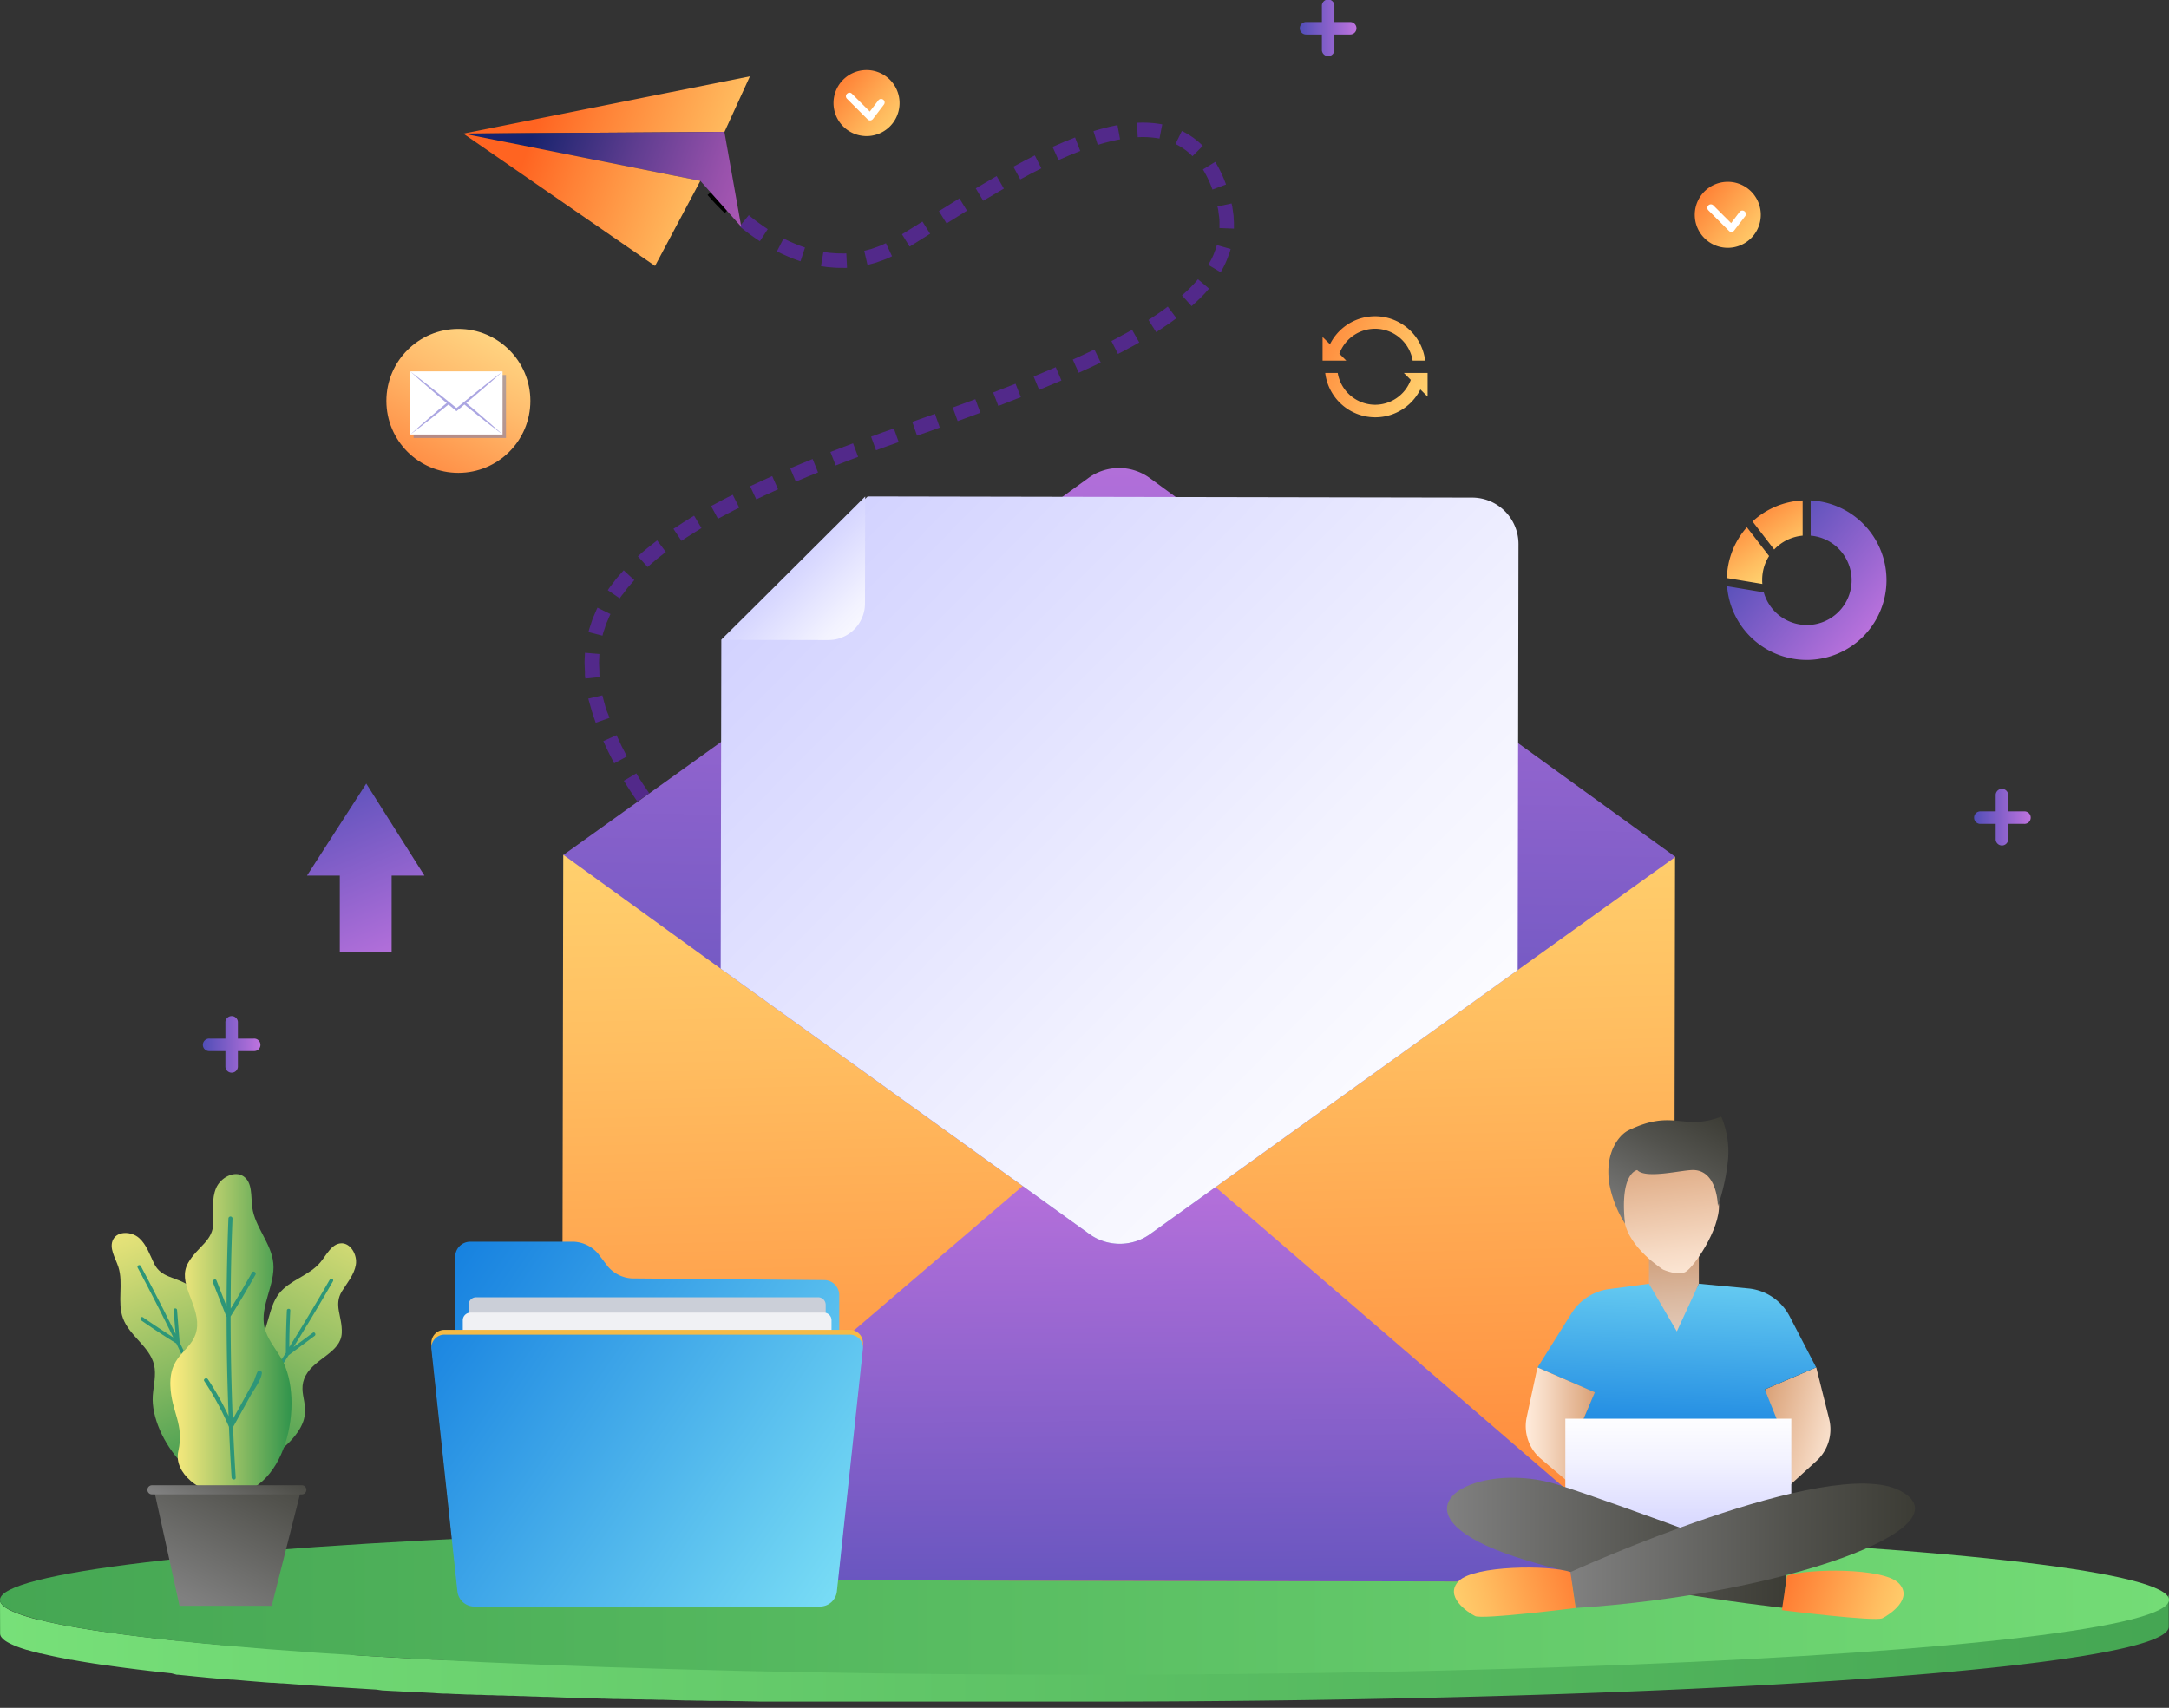 <svg xmlns="http://www.w3.org/2000/svg" xmlns:xlink="http://www.w3.org/1999/xlink" viewBox="0 0 630 496.13"><rect x="0" y="0" width="630" height="496.13" fill="#333333" stroke="none"/><defs><style>.cls-1{isolation:isolate;}.cls-2{fill:none;}.cls-3{fill:#52298a;}.cls-3,.cls-4{fill-rule:evenodd;}.cls-5{fill:url(#New_Gradient_Swatch_copy_8);}.cls-6{fill:url(#New_Gradient_Swatch_copy_23);}.cls-7{fill:url(#New_Gradient_Swatch_copy_8-2);}.cls-8{fill:#21692b;}.cls-9{fill:url(#linear-gradient);}.cls-10{fill:url(#linear-gradient-2);}.cls-11{fill:url(#New_Gradient_Swatch_copy_8-3);}.cls-12{fill:url(#New_Gradient_Swatch_copy_4);}.cls-13{fill:url(#New_Gradient_Swatch_copy_4-2);}.cls-14{fill:url(#New_Gradient_Swatch_copy_26);}.cls-15{fill:url(#New_Gradient_Swatch_copy_26-2);}.cls-16{fill:url(#New_Gradient_Swatch_copy_10);}.cls-17{fill:#2d9678;}.cls-18{fill:url(#New_Gradient_Swatch_copy_10-2);}.cls-19{fill:url(#New_Gradient_Swatch_copy_10-3);}.cls-20{fill:url(#New_Gradient_Swatch_copy);}.cls-21{fill:url(#New_Gradient_Swatch_copy-2);}.cls-22{fill:url(#New_Gradient_Swatch_copy_8-4);}.cls-23{fill:#fff;}.cls-24{fill:url(#New_Gradient_Swatch_copy_8-5);}.cls-25{fill:url(#New_Gradient_Swatch_copy_4-3);}.cls-26{fill:url(#New_Gradient_Swatch_copy_4-4);}.cls-27{fill:url(#New_Gradient_Swatch_copy_4-5);}.cls-28{fill:url(#New_Gradient_Swatch_copy_8-6);}.cls-29{fill:url(#New_Gradient_Swatch_copy_8-7);}.cls-30{fill:url(#New_Gradient_Swatch_copy_8-8);}.cls-31{fill:url(#New_Gradient_Swatch_copy_8-9);}.cls-32{fill:url(#New_Gradient_Swatch_copy_4-6);}.cls-33{fill:url(#New_Gradient_Swatch_copy_4-7);}.cls-34{fill:url(#New_Gradient_Swatch_copy_22);}.cls-35{opacity:0.5;mix-blend-mode:multiply;}.cls-36{fill:#6c78ba;}.cls-37{fill:#aba6e2;}.cls-38{fill:url(#New_Gradient_Swatch_copy_12);}.cls-39{fill:#cbcfd8;}.cls-40{fill:#f0f1f4;}.cls-41{fill:#f5ba46;}.cls-42{fill:url(#New_Gradient_Swatch_copy_12-2);}.cls-43{fill:url(#New_Gradient_Swatch_copy_14);}.cls-44{fill:url(#New_Gradient_Swatch_copy_14-2);}.cls-45{fill:url(#New_Gradient_Swatch_copy_12-3);}.cls-46{fill:url(#New_Gradient_Swatch_copy_26-3);}.cls-47{fill:url(#New_Gradient_Swatch_copy-3);}.cls-48{fill:url(#New_Gradient_Swatch_copy-4);}.cls-49{fill:url(#New_Gradient_Swatch_copy_8-10);}.cls-50{fill:url(#New_Gradient_Swatch_copy_8-11);}.cls-51{fill:url(#New_Gradient_Swatch_copy_15);}.cls-52{fill:url(#New_Gradient_Swatch_copy_14-3);}.cls-53{fill:url(#New_Gradient_Swatch_copy-5);}</style><linearGradient id="New_Gradient_Swatch_copy_8" x1="6413.52" y1="2195.66" x2="6486.63" y2="2195.66" gradientTransform="matrix(-0.94, -0.33, -0.33, 0.94, 7634.96, 370.52)" gradientUnits="userSpaceOnUse"><stop offset="0" stop-color="#ffd571"/><stop offset="0.25" stop-color="#ffbd60"/><stop offset="0.78" stop-color="#ff8035"/><stop offset="1" stop-color="#ff6421"/></linearGradient><linearGradient id="New_Gradient_Swatch_copy_23" x1="6401.48" y1="2204.48" x2="6486.63" y2="2204.48" gradientTransform="matrix(-0.94, -0.33, -0.33, 0.94, 7634.96, 370.52)" gradientUnits="userSpaceOnUse"><stop offset="0" stop-color="#c662c2"/><stop offset="0.12" stop-color="#b95dbc"/><stop offset="0.35" stop-color="#9751ab"/><stop offset="0.65" stop-color="#5f3d90"/><stop offset="1" stop-color="#17236d"/></linearGradient><linearGradient id="New_Gradient_Swatch_copy_8-2" x1="6417.1" y1="2221.35" x2="6486.63" y2="2221.35" xlink:href="#New_Gradient_Swatch_copy_8"/><linearGradient id="linear-gradient" x1="6249.38" y1="772.63" x2="6907.42" y2="772.63" gradientTransform="matrix(-1, 0, 0, 1, 7534, 0)" gradientUnits="userSpaceOnUse"><stop offset="0" stop-color="#44a552"/><stop offset="0.43" stop-color="#59bd62"/><stop offset="1" stop-color="#79e27a"/></linearGradient><linearGradient id="linear-gradient-2" x1="6907.39" y1="757.56" x2="6193.41" y2="756.22" gradientTransform="matrix(-1, 0, 0, 1, 6888.82, -292.18)" xlink:href="#linear-gradient"/><linearGradient id="New_Gradient_Swatch_copy_8-3" x1="6566.81" y1="520.76" x2="6559.38" y2="822.92" gradientTransform="matrix(-1, 0, 0, 1, 7534, 0)" xlink:href="#New_Gradient_Swatch_copy_8"/><linearGradient id="New_Gradient_Swatch_copy_4" x1="6565.03" y1="621.99" x2="6563.79" y2="787.92" gradientTransform="matrix(-1, 0, 0, 1, 7534, 0)" gradientUnits="userSpaceOnUse"><stop offset="0" stop-color="#be73de"/><stop offset="1" stop-color="#514eb7"/></linearGradient><linearGradient id="New_Gradient_Swatch_copy_4-2" x1="6561.05" y1="397.92" x2="6566" y2="664.16" xlink:href="#New_Gradient_Swatch_copy_4"/><linearGradient id="New_Gradient_Swatch_copy_26" x1="6451.96" y1="619.32" x2="6640.19" y2="433.57" gradientTransform="matrix(-1, 0, 0, 1, 7534, 0)" gradientUnits="userSpaceOnUse"><stop offset="0" stop-color="#fff"/><stop offset="0.37" stop-color="#f2f2ff"/><stop offset="1" stop-color="#d2d2ff"/></linearGradient><linearGradient id="New_Gradient_Swatch_copy_26-2" x1="6635.03" y1="480.63" x2="6659.79" y2="455.86" xlink:href="#New_Gradient_Swatch_copy_26"/><linearGradient id="New_Gradient_Swatch_copy_10" x1="6825.99" y1="720.84" x2="6780" y2="629.64" gradientTransform="matrix(-1, 0, 0, 1, 7534, 0)" gradientUnits="userSpaceOnUse"><stop offset="0" stop-color="#30944c"/><stop offset="0.41" stop-color="#8abb62"/><stop offset="0.82" stop-color="#dedf77"/><stop offset="1" stop-color="#ffed7f"/></linearGradient><linearGradient id="New_Gradient_Swatch_copy_10-2" x1="6819.93" y1="721.74" x2="6855.4" y2="638.64" xlink:href="#New_Gradient_Swatch_copy_10"/><linearGradient id="New_Gradient_Swatch_copy_10-3" x1="6804.14" y1="679.79" x2="6839.31" y2="679.79" xlink:href="#New_Gradient_Swatch_copy_10"/><linearGradient id="New_Gradient_Swatch_copy" x1="6834.7" y1="757.01" x2="6808.56" y2="705.19" gradientTransform="matrix(-1, 0, 0, 1, 6888.82, -292.18)" gradientUnits="userSpaceOnUse"><stop offset="0" stop-color="gray"/><stop offset="0.64" stop-color="#52524d"/><stop offset="1" stop-color="#3c3c35"/></linearGradient><linearGradient id="New_Gradient_Swatch_copy-2" x1="6827.39" y1="733.9" x2="6814.82" y2="708.96" gradientTransform="matrix(-1, 0, 0, 1, 7534, 0)" xlink:href="#New_Gradient_Swatch_copy"/><linearGradient id="New_Gradient_Swatch_copy_8-4" x1="6376" y1="363.56" x2="6400.26" y2="343.65" gradientTransform="matrix(-1, 0, 0, 1, 7534, 0)" xlink:href="#New_Gradient_Swatch_copy_8"/><linearGradient id="New_Gradient_Swatch_copy_8-5" x1="6626.15" y1="331.13" x2="6650.4" y2="311.22" gradientTransform="matrix(-1, 0, 0, 1, 7534, 0)" xlink:href="#New_Gradient_Swatch_copy_8"/><linearGradient id="New_Gradient_Swatch_copy_4-3" x1="6813.31" y1="595.71" x2="6829.76" y2="595.71" xlink:href="#New_Gradient_Swatch_copy_4"/><linearGradient id="New_Gradient_Swatch_copy_4-4" x1="6494.84" y1="300.4" x2="6511.28" y2="300.4" xlink:href="#New_Gradient_Swatch_copy_4"/><linearGradient id="New_Gradient_Swatch_copy_4-5" x1="6299.12" y1="529.7" x2="6315.56" y2="529.7" xlink:href="#New_Gradient_Swatch_copy_4"/><linearGradient id="New_Gradient_Swatch_copy_8-6" x1="6469.16" y1="402.07" x2="6518.73" y2="380.29" gradientTransform="matrix(-1, 0, 0, 1, 7534, 0)" xlink:href="#New_Gradient_Swatch_copy_8"/><linearGradient id="New_Gradient_Swatch_copy_8-7" x1="6473.25" y1="411.36" x2="6522.81" y2="389.59" gradientTransform="matrix(-1, 0, 0, 1, 7534, 0)" xlink:href="#New_Gradient_Swatch_copy_8"/><linearGradient id="New_Gradient_Swatch_copy_8-8" x1="6363.66" y1="454.03" x2="6379.42" y2="430.12" gradientTransform="matrix(-1, 0, 0, 1, 7534, 0)" xlink:href="#New_Gradient_Swatch_copy_8"/><linearGradient id="New_Gradient_Swatch_copy_8-9" x1="6377.15" y1="462.92" x2="6392.91" y2="439" gradientTransform="matrix(-1, 0, 0, 1, 7534, 0)" xlink:href="#New_Gradient_Swatch_copy_8"/><linearGradient id="New_Gradient_Swatch_copy_4-6" x1="6344.36" y1="477.12" x2="6379.82" y2="447.57" xlink:href="#New_Gradient_Swatch_copy_4"/><linearGradient id="New_Gradient_Swatch_copy_4-7" x1="6770.89" y1="574.64" x2="6796.15" y2="514.01" gradientTransform="matrix(-1, 0, 0, 1, 6888.82, -292.18)" xlink:href="#New_Gradient_Swatch_copy_4"/><linearGradient id="New_Gradient_Swatch_copy_22" x1="6745.32" y1="389.24" x2="6772.64" y2="440.43" gradientTransform="matrix(-1, 0, 0, 1, 6888.82, -292.18)" gradientUnits="userSpaceOnUse"><stop offset="0" stop-color="#ffd582"/><stop offset="0.29" stop-color="#ffbd6e"/><stop offset="0.9" stop-color="#ff8039"/><stop offset="1" stop-color="#ff7530"/></linearGradient><linearGradient id="New_Gradient_Swatch_copy_12" x1="900.77" y1="750.07" x2="740.65" y2="639.95" gradientUnits="userSpaceOnUse"><stop offset="0" stop-color="#7de1f6"/><stop offset="0.07" stop-color="#74d8f4"/><stop offset="0.71" stop-color="#218be2"/><stop offset="1" stop-color="#006ddb"/></linearGradient><linearGradient id="New_Gradient_Swatch_copy_12-2" x1="894.72" y1="758.88" x2="734.59" y2="648.76" xlink:href="#New_Gradient_Swatch_copy_12"/><linearGradient id="New_Gradient_Swatch_copy_14" x1="1088.34" y1="707.52" x2="1111.35" y2="707.52" gradientUnits="userSpaceOnUse"><stop offset="0" stop-color="#ffecdc"/><stop offset="0.24" stop-color="#f6dac4"/><stop offset="0.74" stop-color="#e0ad87"/><stop offset="1" stop-color="#d39364"/></linearGradient><linearGradient id="New_Gradient_Swatch_copy_14-2" x1="1181.55" y1="712.07" x2="1151.55" y2="704.23" xlink:href="#New_Gradient_Swatch_copy_14"/><linearGradient id="New_Gradient_Swatch_copy_12-3" x1="1133.74" y1="649.89" x2="1130.68" y2="730.22" xlink:href="#New_Gradient_Swatch_copy_12"/><linearGradient id="New_Gradient_Swatch_copy_26-3" x1="487.48" y1="411.06" x2="487.48" y2="447.56" gradientTransform="matrix(1, 0, 0, 1, 0, 0)" xlink:href="#New_Gradient_Swatch_copy_26"/><linearGradient id="New_Gradient_Swatch_copy-3" x1="1065.47" y1="740.39" x2="1164.14" y2="740.39" gradientTransform="matrix(1, 0, 0, 1, 0, 0)" xlink:href="#New_Gradient_Swatch_copy"/><linearGradient id="New_Gradient_Swatch_copy-4" x1="1101.28" y1="741.24" x2="1201.4" y2="741.24" gradientTransform="matrix(1, 0, 0, 1, 0, 0)" xlink:href="#New_Gradient_Swatch_copy"/><linearGradient id="New_Gradient_Swatch_copy_8-10" x1="1064.86" y1="761.24" x2="1113.86" y2="746.57" gradientTransform="matrix(1, 0, 0, 1, 0, 0)" xlink:href="#New_Gradient_Swatch_copy_8"/><linearGradient id="New_Gradient_Swatch_copy_8-11" x1="1201.03" y1="762.73" x2="1156.2" y2="747.9" gradientTransform="matrix(1, 0, 0, 1, 0, 0)" xlink:href="#New_Gradient_Swatch_copy_8"/><linearGradient id="New_Gradient_Swatch_copy_15" x1="487.6" y1="388.06" x2="484.74" y2="347.23" gradientUnits="userSpaceOnUse"><stop offset="0" stop-color="#e3cbba"/><stop offset="0.25" stop-color="#dbbaa2"/><stop offset="0.78" stop-color="#c88f65"/><stop offset="1" stop-color="#bf7c4a"/></linearGradient><linearGradient id="New_Gradient_Swatch_copy_14-3" x1="1133.77" y1="666.35" x2="1127.27" y2="619.02" xlink:href="#New_Gradient_Swatch_copy_14"/><linearGradient id="New_Gradient_Swatch_copy-5" x1="1119.53" y1="651.3" x2="1140.19" y2="613.47" gradientTransform="matrix(1, 0, 0, 1, 0, 0)" xlink:href="#New_Gradient_Swatch_copy"/></defs><g class="cls-1"><g id="Camada_1" data-name="Camada 1"><path class="cls-2" d="M869.43,586.38l-.84-.5-.66-.4-1.22-.77c-.8-.5-1.56-1-2.32-1.51-1.52-1-3-2-4.44-3q-4.34-3.09-8.45-6.37a195.83,195.83,0,0,1-15.82-14l29.56-29.85a155.28,155.28,0,0,0,12.41,11c2.17,1.72,4.39,3.4,6.62,5,1.12.79,2.24,1.56,3.34,2.3l1.64,1.06.78.49.52.32Z" transform="translate(-645.18 -292.18)"/><path class="cls-3" d="M858.6,550.41l-2.78,3.15c-1.78-1.58-3.53-3.18-5.24-4.82l2.91-3C855.16,547.31,856.87,548.87,858.6,550.41Z" transform="translate(-645.18 -292.18)"/><path class="cls-3" d="M868.23,558.32l-2.55,3.33c-1.89-1.43-3.74-2.92-5.57-4.42l2.68-3.24C864.58,555.46,866.38,556.91,868.23,558.32Z" transform="translate(-645.18 -292.18)"/><path class="cls-4" d="M878.36,565.47,876.09,569c-2-1.29-4-2.63-5.91-4l2.44-3.42C874.51,562.91,876.42,564.22,878.36,565.47Z" transform="translate(-645.18 -292.18)"/><path class="cls-2" d="M835.68,559.76a171.29,171.29,0,0,1-14.31-16,144.32,144.32,0,0,1-12.31-18.29l36.58-20.66a116.2,116.2,0,0,0,19.6,25.11Z" transform="translate(-645.18 -292.18)"/><path class="cls-3" d="M833.75,522.62,830.28,525c-.7-1-1.32-2-2-3s-1.27-2-1.89-3l3.61-2.16c.59,1,1.18,2,1.82,2.94S833.08,521.67,833.75,522.62Z" transform="translate(-645.18 -292.18)"/><path class="cls-3" d="M841.22,532.54,838,535.22c-.76-.92-1.52-1.83-2.24-2.78s-1.48-1.87-2.17-2.84l3.37-2.51c.67.94,1.4,1.84,2.1,2.75S840.48,531.65,841.22,532.54Z" transform="translate(-645.18 -292.18)"/><polygon class="cls-3" points="204.32 249.59 201.32 252.52 198.86 249.94 196.45 247.31 199.59 244.51 201.93 247.08 204.32 249.59"/><path class="cls-2" d="M809.06,525.46c-.91-1.63-1.82-3.26-2.65-5-.43-.85-.86-1.68-1.27-2.53L804,515.4c-.8-1.66-1.56-3.64-2.32-5.49-.39-.92-.71-2-1-2.94s-.69-2-1-3l-.87-3.16c-.13-.54-.29-1-.4-1.61l-.34-1.66-.33-1.68c-.1-.56-.22-1.1-.29-1.69-.15-1.17-.29-2.34-.43-3.51l-.09-.88-.05-.92-.08-1.82-.06-1.83c0-.61,0-1.25.05-1.87.06-1.25.09-2.5.22-3.75s.32-2.53.51-3.79l41.43,7a8.89,8.89,0,0,1-.13.88c0,.31,0,.64,0,1,0,.16,0,.31,0,.48s0,.36,0,.53,0,.36,0,.54v.26a1.35,1.35,0,0,0,0,.29c.06.39.1.78.14,1.18a3.69,3.69,0,0,0,.11.62l.13.65.12.64c0,.21.13.46.18.69.13.46.26.92.38,1.39s.33,1,.49,1.47.3,1,.54,1.51l.63,1.55c.11.27.19.5.33.8l.4.85.78,1.7c.27.57.57,1.13.85,1.69.55,1.14,1.18,2.25,1.8,3.36Z" transform="translate(-645.18 -292.18)"/><path class="cls-3" d="M819.37,488.88l-4.18.43-.11-.92,0-.94-.08-1.87a16.81,16.81,0,0,1,0-1.88l.09-1.89,4.19.36-.08,1.67a15.7,15.7,0,0,0,0,1.68l.07,1.68,0,.84Z" transform="translate(-645.18 -292.18)"/><path class="cls-3" d="M822.21,500.72l-4,1.43c-.39-1.15-.81-2.3-1.16-3.47s-.66-2.36-1-3.55l4.09-.95c.27,1.11.59,2.2.88,3.3S821.85,499.64,822.21,500.72Z" transform="translate(-645.18 -292.18)"/><path class="cls-3" d="M827.28,511.93l-3.71,2-1.63-3.2c-.54-1.07-1-2.17-1.52-3.26l3.83-1.72c.49,1,1,2.1,1.46,3.13Z" transform="translate(-645.18 -292.18)"/><path class="cls-2" d="M797.43,475.8A56.21,56.21,0,0,1,802,461.27c.53-1.12,1.13-2.18,1.71-3.27.29-.53.58-1.09.89-1.59l1-1.51,1-1.49a17.41,17.41,0,0,1,1-1.44c.68-.92,1.38-1.83,2.08-2.74.17-.22.35-.46.53-.67l.54-.62,1.08-1.25c.73-.82,1.46-1.69,2.21-2.41l2.24-2.25.57-.56.57-.51,1.14-1c.76-.67,1.52-1.38,2.29-2l2.31-1.87,1.16-.92c.38-.3.77-.57,1.15-.86l2.32-1.7,24.36,34.23-1.48,1.09c-.25.18-.51.35-.74.54l-.68.55-1.37,1.1c-.45.36-.83.74-1.25,1.1l-.62.55-.31.27-.27.28-1.08,1.09a13.43,13.43,0,0,0-1,1.07l-.47.53-.24.26-.19.26q-.37.52-.78,1a3,3,0,0,0-.34.5l-.31.49-.32.47c-.11.16-.16.32-.25.47-.15.31-.35.61-.49.9a14.53,14.53,0,0,0-1.08,3.42Z" transform="translate(-645.18 -292.18)"/><path class="cls-3" d="M833.29,456.9l-2.83-3.11c1.79-1.66,3.68-3.15,5.58-4.62l2.54,3.35C836.76,453.92,835,455.34,833.29,456.9Z" transform="translate(-645.18 -292.18)"/><path class="cls-3" d="M825.19,466l-3.47-2.36a16.48,16.48,0,0,1,1.08-1.51l1.12-1.48c.36-.5.79-.94,1.19-1.41l1.22-1.38,3.09,2.84L828.3,462c-.37.43-.77.84-1.1,1.3l-1,1.35A14.4,14.4,0,0,0,825.19,466Z" transform="translate(-645.18 -292.18)"/><path class="cls-3" d="M820.18,476.85l-4.07-1.05a14.41,14.41,0,0,1,.53-1.81l.59-1.8c.22-.59.49-1.16.73-1.74s.48-1.17.77-1.73l3.77,1.86c-.26.49-.45,1-.68,1.53s-.46,1-.65,1.54l-.52,1.6A11.27,11.27,0,0,0,820.18,476.85Z" transform="translate(-645.18 -292.18)"/><path class="cls-2" d="M827.75,432.57a159.5,159.5,0,0,1,18.57-11.24c6.17-3.22,12.32-6.08,18.45-8.75l16.72,38.54c-5.4,2.35-10.67,4.81-15.65,7.41a117.08,117.08,0,0,0-13.73,8.27Z" transform="translate(-645.18 -292.18)"/><path class="cls-3" d="M864.85,437.24l-1.8-3.8c2.12-1,4.28-2,6.42-2.95l1.71,3.84C869.06,435.28,866.93,436.22,864.85,437.24Z" transform="translate(-645.18 -292.18)"/><path class="cls-3" d="M853.72,442.88l-2-3.68,3.13-1.68c1-.57,2.11-1.07,3.16-1.61l1.89,3.75c-1,.53-2.08,1-3.1,1.58Z" transform="translate(-645.18 -292.18)"/><path class="cls-3" d="M843.12,449.3l-2.34-3.49c2-1.36,4-2.58,6-3.83l2.15,3.61C847,446.81,845,448,843.12,449.3Z" transform="translate(-645.18 -292.18)"/><path class="cls-2" d="M864.77,412.58c12.26-5.31,24.46-9.84,36.64-14.12l13.88,39.64c-11.56,4.07-23,8.32-33.8,13Z" transform="translate(-645.18 -292.18)"/><polygon class="cls-3" points="254.45 130.8 253.01 126.85 256.32 125.64 259.63 124.47 261.04 128.43 257.74 129.6 254.45 130.8"/><path class="cls-3" d="M887.91,427.4l-1.53-3.92c2.18-.87,4.38-1.68,6.58-2.51l1.47,3.93C892.26,425.73,890.07,426.53,887.91,427.4Z" transform="translate(-645.18 -292.18)"/><path class="cls-3" d="M876.34,432.09l-1.64-3.87c2.16-.94,4.35-1.79,6.52-2.7l1.57,3.9C880.64,430.31,878.47,431.16,876.34,432.09Z" transform="translate(-645.18 -292.18)"/><path class="cls-2" d="M901.41,398.46l8.77-3.11c2.9-1,5.8-2.08,8.67-3.14s5.72-2.15,8.58-3.22,5.67-2.19,8.44-3.33l15.73,39c-3.05,1.24-6.08,2.4-9.12,3.59s-6.07,2.31-9.09,3.41-6,2.21-9.07,3.29l-9,3.19Z" transform="translate(-645.18 -292.18)"/><polygon class="cls-3" points="289.97 117.93 288.47 114.01 294.97 111.48 296.51 115.38 289.97 117.93"/><polygon class="cls-3" points="278.17 122.33 276.73 118.39 283.29 115.97 284.76 119.9 278.17 122.33"/><path class="cls-3" d="M911.54,418.73l-1.39-4c2.19-.78,4.4-1.54,6.59-2.34l1.41,4C916,417.19,913.74,418,911.54,418.73Z" transform="translate(-645.18 -292.18)"/><path class="cls-2" d="M935.87,385.66c5.58-2.26,11.08-4.57,16.32-7a166.08,166.08,0,0,0,14.8-7.72l21.6,36A209.3,209.3,0,0,1,970,416.71c-6.16,2.87-12.26,5.44-18.35,7.91Z" transform="translate(-645.18 -292.18)"/><path class="cls-3" d="M969.9,395,968,391.26c1-.51,2-1.08,3-1.62l1.52-.82L974,388l2.08,3.65-1.53.88-1.56.84C972,393.89,971,394.47,969.9,395Z" transform="translate(-645.18 -292.18)"/><polygon class="cls-3" points="313.32 108.29 311.6 104.46 314.75 103.02 317.88 101.53 319.71 105.31 316.53 106.83 313.32 108.29"/><path class="cls-3" d="M947,405.44l-1.59-3.88c2.13-.91,4.29-1.78,6.41-2.71l1.66,3.86C951.28,403.65,949.11,404.53,947,405.44Z" transform="translate(-645.18 -292.18)"/><path class="cls-2" d="M967,370.91c2.19-1.35,4.37-2.72,6.2-4.1l.7-.52.35-.25.31-.26,1.26-1a5.66,5.66,0,0,0,.57-.5l.54-.49.55-.49c.17-.16.31-.32.46-.47l.46-.47a4.32,4.32,0,0,0,.42-.45c.23-.28.47-.57.72-.84s.35-.5.54-.74a1.1,1.1,0,0,0,.14-.18l.08-.16a2.38,2.38,0,0,1,.18-.3,4.38,4.38,0,0,0,.6-1.52l41.51,6.48c-.12.72-.24,1.45-.37,2.18s-.34,1.43-.53,2.14-.38,1.43-.58,2.14-.47,1.36-.72,2-.51,1.36-.77,2-.58,1.28-.88,1.92a38.13,38.13,0,0,1-1.92,3.66l-1,1.72-.53.85c-.18.28-.36.52-.54.79-.74,1-1.49,2.07-2.25,3.06s-1.55,1.84-2.34,2.75c-.39.47-.78.86-1.18,1.28l-1.19,1.22c-.4.4-.8.82-1.2,1.21l-1.2,1.09-1.21,1.09c-.4.37-.81.73-1.2,1.05l-2.41,2-.61.48-.59.45-1.2.88c-3.21,2.4-6.37,4.38-9.53,6.32Z" transform="translate(-645.18 -292.18)"/><path class="cls-3" d="M999.73,371.27l-3.61-2.15a24.83,24.83,0,0,0,1.47-2.79c.21-.48.37-1,.56-1.46l.27-.73c.08-.25.13-.51.2-.76l4,1.13c-.08.3-.15.6-.24.9l-.32.87c-.23.57-.42,1.16-.67,1.73A29.69,29.69,0,0,1,999.73,371.27Z" transform="translate(-645.18 -292.18)"/><path class="cls-3" d="M991.28,381.11,988.5,378c.81-.75,1.68-1.47,2.42-2.27l1.15-1.19c.37-.39.71-.82,1.07-1.23l3.21,2.71c-.4.45-.78.93-1.19,1.37l-1.26,1.29C993.08,379.53,992.16,380.3,991.28,381.11Z" transform="translate(-645.18 -292.18)"/><path class="cls-3" d="M981,388.67l-2.24-3.54c1-.59,1.89-1.25,2.84-1.88s1.86-1.3,2.76-2l2.52,3.37c-1,.71-1.91,1.43-2.91,2.07S982,388.07,981,388.67Z" transform="translate(-645.18 -292.18)"/><path class="cls-2" d="M981.07,358.15a6.15,6.15,0,0,0-.12-2c-.09-.29-.12-.56-.2-.87s-.23-.69-.32-1a1.37,1.37,0,0,0-.1-.28l-.12-.29-.23-.6-.11-.29,0-.15-.06-.12-.2-.45a9.56,9.56,0,0,0-.7-1.26,2.94,2.94,0,0,1-.27-.37h0l13.31-39.85a41.48,41.48,0,0,1,16,9.72c.56.56,1.11,1.13,1.64,1.7s1,1.14,1.5,1.73.92,1.15,1.36,1.73.87,1.16,1.24,1.74a50.73,50.73,0,0,1,3.94,6.94l.77,1.7.19.42.16.4.31.8.62,1.61.31.81c.1.26.2.53.29.83.37,1.15.73,2.31,1.07,3.47s.6,2.48.87,3.72l.2.95.15,1,.28,2a39.44,39.44,0,0,1,.32,4.15c0,.7.07,1.39,0,2.12s-.06,1.45-.1,2.17-.08,1.45-.15,2.17-.2,1.47-.31,2.2Z" transform="translate(-645.18 -292.18)"/><path class="cls-3" d="M994.54,334.56l-3,3a17.45,17.45,0,0,0-4.93-3.55l1.85-3.78A21.65,21.65,0,0,1,994.54,334.56Z" transform="translate(-645.18 -292.18)"/><path class="cls-3" d="M1001.28,345.78l-3.94,1.47a31.32,31.32,0,0,0-2.76-5.84l3.58-2.21A35.93,35.93,0,0,1,1001.28,345.78Z" transform="translate(-645.18 -292.18)"/><path class="cls-3" d="M1003.58,358.6l-4.2-.16,0-.78,0-.78c0-.53,0-1.05-.08-1.58l-.22-1.57c0-.26-.06-.53-.11-.79l-.18-.78,4.1-.88.21.89c.06.3.09.61.13.91l.25,1.82c0,.62.07,1.23.1,1.85l0,.92Z" transform="translate(-645.18 -292.18)"/><path class="cls-2" d="M978.59,350.41h0s0,0-.06,0-.09,0-.15,0l-.09,0h-.12a7.78,7.78,0,0,0-1.45,0,21,21,0,0,0-2.22.22c-.86.15-1.79.33-2.78.58a56.16,56.16,0,0,0-6.51,2.12c-2.31.88-4.71,1.94-7.15,3.11l-18.14-37.89c3.23-1.55,6.59-3,10.16-4.41a97.67,97.67,0,0,1,11.43-3.68c2.06-.52,4.22-1,6.46-1.33a63.36,63.36,0,0,1,7.17-.7,49.49,49.49,0,0,1,8,.3l1,.13,1.07.17c.72.12,1.42.24,2.17.41s1.47.32,2.24.54,1.51.44,2.26.68Z" transform="translate(-645.18 -292.18)"/><path class="cls-3" d="M957.44,332.11l1.5,3.93c-2.12.81-4.22,1.7-6.3,2.64l-1.74-3.82Q954.13,333.39,957.44,332.11Z" transform="translate(-645.18 -292.18)"/><path class="cls-3" d="M969.76,328.53l.75,4.13a55.79,55.79,0,0,0-6.48,1.62l-1.24-4A62.79,62.79,0,0,1,969.76,328.53Z" transform="translate(-645.18 -292.18)"/><path class="cls-3" d="M982.76,328.31l-.8,4.12a27.6,27.6,0,0,0-6.32-.39l-.21-4.19A31.24,31.24,0,0,1,982.76,328.31Z" transform="translate(-645.18 -292.18)"/><path class="cls-2" d="M958.06,356.34c-4.88,2.34-9.91,5.12-15,8.12s-10.24,6.23-15.55,9.58l-22.4-35.54c5.34-3.36,10.85-6.83,16.59-10.22s11.74-6.73,18.21-9.83Z" transform="translate(-645.18 -292.18)"/><polygon class="cls-3" points="278.66 57.63 280.87 61.2 274.94 64.9 272.71 61.34 278.66 57.63"/><path class="cls-3" d="M934.66,343.33l2.1,3.64c-2,1.15-4,2.33-6,3.53l-2.17-3.6Q931.62,345.09,934.66,343.33Z" transform="translate(-645.18 -292.18)"/><path class="cls-3" d="M945.75,337.32l1.89,3.76q-3.09,1.55-6.12,3.21l-2-3.68C941.56,339.48,943.65,338.38,945.75,337.32Z" transform="translate(-645.18 -292.18)"/><path class="cls-2" d="M927.52,374l-8.14,5.1-1.06.65-.53.33-.79.45c-1,.61-2.12,1.2-3.18,1.77s-2.26,1.07-3.4,1.59-2.35.95-3.55,1.38a52.92,52.92,0,0,1-15.37,3,54.11,54.11,0,0,1-15.24-1.62l10.14-40.76a12.51,12.51,0,0,0,3.46.4,10.7,10.7,0,0,0,3.08-.63,15.84,15.84,0,0,0,1.73-.73c.3-.18.61-.36.93-.53l.24-.12.47-.29,1-.59,7.85-4.92Z" transform="translate(-645.18 -292.18)"/><path class="cls-3" d="M891,365.79l.21,4.2c-.63.05-1.26,0-1.9,0a17.23,17.23,0,0,1-1.9-.06l-1.89-.15c-.62-.08-1.25-.19-1.87-.28l.69-4.14,1.66.25,1.67.13a15.34,15.34,0,0,0,1.66.05C889.85,365.8,890.41,365.84,891,365.79Z" transform="translate(-645.18 -292.18)"/><path class="cls-3" d="M902.5,362.83l1.78,3.8-1.71.78c-.58.24-1.19.43-1.78.65l-.89.32-.45.16-.46.12-1.84.48-.95-4.09,1.61-.43.41-.1.39-.14.79-.28c.52-.2,1.06-.36,1.57-.58Z" transform="translate(-645.18 -292.18)"/><polygon class="cls-3" points="267.93 64.36 270.16 67.91 264.2 71.64 261.99 68.06 267.93 64.36"/><path class="cls-2" d="M876.26,386.67a63.19,63.19,0,0,1-13.2-4.95,77.55,77.55,0,0,1-11-6.81,89.75,89.75,0,0,1-9.32-7.89c-1.45-1.38-2.84-2.82-4.21-4.31q-.51-.56-1-1.14l-1-1.17c-.34-.39-.69-.82-1-1.24l-.55-.68-.3-.39-.42-.55,33.59-25.22-.07-.1,0,0,.06.07.19.24.48.56c.16.2.34.4.52.61l.56.62c.75.82,1.55,1.65,2.38,2.43a48.53,48.53,0,0,0,5.07,4.31,28.19,28.19,0,0,0,9.44,4.82Z" transform="translate(-645.18 -292.18)"/><path class="cls-4" d="M858.59,351.08l-2.9,3c-1.75-1.68-3.42-3.42-5-5.26l3.18-2.74C855.35,347.84,856.94,349.5,858.59,351.08Z" transform="translate(-645.18 -292.18)"/><path class="cls-3" d="M868.18,358.74l-2.29,3.52a64.39,64.39,0,0,1-5.88-4.32l2.66-3.25A61.87,61.87,0,0,0,868.18,358.74Z" transform="translate(-645.18 -292.18)"/><path class="cls-3" d="M879,364.09l-1.31,4a51,51,0,0,1-6.84-2.89l1.92-3.74A47.1,47.1,0,0,0,879,364.09Z" transform="translate(-645.18 -292.18)"/><path class="cls-5" d="M863,314.36l-7.38,16.12-75.82.5Z" transform="translate(-645.18 -292.18)"/><path class="cls-6" d="M860.49,358.08l-4.91-27.6-75.82.5,68.84,13.74Z" transform="translate(-645.18 -292.18)"/><path class="cls-7" d="M835.44,369.44l13.16-24.72L779.76,331Z" transform="translate(-645.18 -292.18)"/><g class="cls-1"><g class="cls-1"><path class="cls-8" d="M645.18,757v9.61a1.94,1.94,0,0,0,.44,1.16v-9.61a1.94,1.94,0,0,1-.44-1.16" transform="translate(-645.18 -292.18)"/><path class="cls-9" d="M645.18,757a1.92,1.92,0,0,0,.5,1.22l.21.25.11.1.25.23.12.1c.13.1.26.2.4.29l0,0,.51.32.2.12.29.15.24.13.31.15.27.13.34.15.29.13.36.15.31.13.4.15.33.13.42.15.36.12.45.15.38.13.49.15.4.12.31.09.54.16.34.1.56.15.34.09.62.16.32.09.77.19.21,0,1,.24.28.07.78.17.4.09.7.15.44.1.71.14.45.1.76.15.43.08.92.18.3.06,1.27.23.24.05,1.06.19.46.07.89.16.52.09.86.14.55.09.9.14.54.09,1,.16.44.06,1.5.23.18,0,1.35.19.54.08,1,.15.61.08,1,.14.65.09,1,.13.64.09,1.15.15.53.06,1.71.22h0l1.76.21.58.07,1.22.15.69.08,1.15.13.73.08,1.16.13.73.08,1.26.14.65.07,1.61.17.33,0,2,.2.61.06,1.41.15.75.07,1.3.13.8.08,1.3.12.8.08,1.36.12.78.08,1.59.14.55,0,2.17.19.53,0,1.68.15.8.06,1.44.13.88.07,1.44.12.86.07,1.49.12.84.07,1.71.13.63,0,2.37.18.46,0,1.94.14.86.07,1.56.11,1,.07,1.52.11,1,.07,1.57.11.93.06,1.76.12.77.06,2.54.17.32,0,2.28.14.82.06L748,773l1,.06,1.62.1,1.07.07,1.67.1,1,.06,1.81.11.9.05,2.51.15h.21l2.73.15.93.05,1.86.11,1.06.05,1.76.1,1.13.06,1.72.09,1.12,0,1.9.1,1,0,2.42.12.46,0,2.9.14.92,0,2,.09,1.1,0,1.87.09,1.18,0,1.84.09,1.18,0,1.88.08,1.15,0,2.25.1.77,0,3.07.13.68,0,2.37.1,1.17.05,1.94.07,1.25.05,1.92.07,1.23.05,2,.07,1.14.05,2.26.08.93,0,3.19.11.58,0,2.62.09,1.17,0,2.08.07,1.3,0,2,.06,1.3,0,2.06.06,1.26,0,2.17.07,1.15,0,3.31.1h0l3.3.09,1.07,0,2.29.06,1.31,0,2.1.06,1.32,0,2.15.05,1.29,0,2.29,0,1.14,0,3.09.07h.35l3.46.07,1.08,0,2.4,0,1.36,0,2.11,0,1.46,0,2.16.05,1.34,0,2.31,0,1.26,0,2.8.05.74,0,3.54,0,1.06,0,2.54,0,1.34,0,2.26,0,1.42,0,2.29,0,1.36,0,2.36,0,1.3,0,2.77,0h.87l3.66,0h.81l2.88,0h1.32l2.34,0,1.51,0,2.22,0h5.25l2.63,0h1.08l3.75,0h.56l3.2,0h20.53c174,0,315-9.73,315-21.75v9.61c0,12-141,21.75-315,21.75H939.65l-3.2,0h-.56l-3.75,0h-1.08l-2.63,0h-3.72l-1.53,0H921l-1.51,0-2.34,0h-1.32l-2.88,0h-.81l-3.66,0h-.87l-2.77,0-1.3,0-2.36,0-1.36,0-2.29,0-1.42,0-2.26,0-1.34,0-2.54,0-1.06,0-3.54,0-.74,0-2.8,0-1.26,0-2.31,0-1.34,0-2.16,0-1.46,0-2.11,0-1.36,0-2.4,0-1.08,0-3.46-.08h-.35l-3.09-.07-1.14,0-2.29-.06-1.29,0-2.15,0-1.32,0-2.1-.06-1.31,0-2.29-.06-1.07,0-3.3-.09h0l-3.31-.1-1.15,0-2.17-.07-1.26,0-2.06-.06-1.3,0-2-.06-1.3,0-2.08-.06-1.17,0-2.62-.09-.58,0-3.19-.11-.93,0-2.26-.09-1.14,0-2-.07-1.23-.05-1.92-.07-1.25-.05-1.94-.08-1.17,0-2.37-.1-.68,0-3.07-.13-.77,0-2.25-.1-1.15,0-1.88-.08-1.18,0-1.84-.09-1.18,0-1.87-.09-1.1,0-2-.09-.92,0-2.9-.14-.46,0-2.42-.12-1,0-1.9-.1L771,784l-1.72-.09-1.13-.06-1.76-.1-1.06-.06-1.86-.1-.93,0-2.73-.15-.21,0-2.51-.14-.9-.05L754.4,783l-1-.06-1.67-.1-1.07-.07-1.62-.1-1-.06-1.78-.11-.82-.06-2.28-.14-.32,0-2.54-.16-.77-.06-1.76-.12-.93-.06-1.57-.11-1-.07-1.52-.11-1-.07-1.56-.11-.86-.07-1.94-.14-.46,0-2.37-.18-.63,0-1.71-.13-.84-.07-1.49-.12-.86-.07-1.44-.12-.88-.07-1.44-.13-.8-.07-1.68-.14-.53,0-2.17-.19-.55,0-1.59-.15-.78-.07-1.36-.12-.8-.08-1.3-.13-.8-.07-1.3-.13-.75-.08-1.41-.14-.61-.06-2-.2-.33,0L695,778.3l-.65-.07-1.26-.14-.73-.08-1.16-.13-.73-.08-1.15-.13-.69-.08-1.22-.15-.58-.07-1.76-.21h0l-1.71-.22-.53-.07-1.15-.14-.64-.09-1-.13-.65-.09-1-.14-.61-.08-1-.15-.54-.08-1.35-.19-.18,0-1.5-.23-.44-.06-1-.16-.54-.09-.9-.14-.55-.09-.86-.15-.52-.08-.89-.16-.46-.08-1.06-.19-.24,0-1.27-.23L664,774l-.92-.18-.43-.08-.76-.15-.45-.1-.71-.14-.44-.1-.7-.15-.4-.09-.78-.18-.28-.06-1-.24-.21,0-.77-.19-.32-.09-.62-.16-.34-.09-.56-.15-.34-.1-.54-.16-.31-.09-.12,0-.28-.08-.49-.16-.38-.12-.45-.15-.36-.12-.42-.16-.33-.12-.4-.15-.31-.13-.36-.15-.29-.13-.34-.15-.27-.13-.31-.15-.24-.13-.29-.16-.16-.09,0,0-.51-.32,0,0c-.14-.09-.27-.19-.4-.29l-.12-.1-.25-.23-.11-.11a2.25,2.25,0,0,1-.21-.24l-.06-.06h0a1.89,1.89,0,0,1-.44-1.15Z" transform="translate(-645.18 -292.18)"/></g><ellipse class="cls-10" cx="315" cy="464.77" rx="315" ry="21.76"/></g><path class="cls-11" d="M808.46,737.67a13.69,13.69,0,0,0,4,10.1,14.61,14.61,0,0,0,9.41,3.38l296,.55a16.13,16.13,0,0,0,9.42-3.35,13.7,13.7,0,0,0,4.06-10.08l.36-197.13-322.93-.6-.37,197.13Z" transform="translate(-645.18 -292.18)"/><path class="cls-12" d="M812.48,747.77a14.61,14.61,0,0,0,9.41,3.38l296,.55a16.13,16.13,0,0,0,9.42-3.35L970.16,612.83Z" transform="translate(-645.18 -292.18)"/><path class="cls-13" d="M808.83,540.54l45.68,33.05,106.83,76.9a15.14,15.14,0,0,0,18.17,0L1086,574l45.81-32.88-45.69-33.05-99.44-71.5-7.39-5.4a15.14,15.14,0,0,0-18.16,0l-7.41,5.37-47.83,34.22-23.58,16.78-27.62,20.13Z" transform="translate(-645.18 -292.18)"/><path class="cls-14" d="M854.69,478.06l-.18,95.53,106.83,76.9a15.14,15.14,0,0,0,18.17,0L1086,574l.23-123.79a13.49,13.49,0,0,0-13.43-13.48l-175.6-.33Z" transform="translate(-645.18 -292.18)"/><path class="cls-15" d="M896.42,467.37a10.63,10.63,0,0,1-10.78,10.75l-30.95-.06,41.79-41.64-.06,30.95Z" transform="translate(-645.18 -292.18)"/><path class="cls-16" d="M711.59,687.41c2.7-1.42,5.78-2.33,7.92-4.51,3.84-3.91,3.33-10.51,6.67-14.86,3.09-4,8.8-5.25,12.05-9.14,1.81-2.17,3.23-5.35,6-5.52s4.79,3.36,4.31,6.22-2.46,5.19-4,7.64c-2.58,4.12.12,7.32-.09,12.18-.25,5.7-7.72,7.3-10.45,12.32-3.07,5.65,2.61,9.18-2.3,16.4-3.76,5.53-8.16,6.3-10.51,13-1.93,5.47-10.57,6-15.66,3.22C691.68,716.7,700.76,693.14,711.59,687.41Z" transform="translate(-645.18 -292.18)"/><path class="cls-17" d="M705.37,719.09c2.49-3.46,4.94-7,7.37-10.48.15-3,.3-5.91.48-8.86.12-2-.21-4.78.6-6.62a.53.53,0,0,1,.59-.24l.17.07c.19.07.41.26.38.49l0,.15a18.3,18.3,0,0,1-.44,2.15l-.12,2c-.08,1.17-.15,2.34-.21,3.5-.11,1.91-.21,3.81-.31,5.72q7.38-10.76,14.33-21.78,0-6.15.29-12.3c0-.66,1.07-.66,1,0-.19,3.54-.28,7.09-.29,10.63q6.06-9.72,11.78-19.64a.52.52,0,0,1,.9.53q-5.56,9.66-11.46,19.12l5.61-4.17c.54-.39,1.05.51.52.9L729,685.9h0q-6.68,10.61-13.76,20.94a72.33,72.33,0,0,1,9.36-5.1c.6-.28,1.13.62.52.89a73.3,73.3,0,0,0-11.44,6.48c-2.43,3.52-4.88,7-7.38,10.5C705.87,720.15,705,719.64,705.37,719.09Z" transform="translate(-645.18 -292.18)"/><path class="cls-18" d="M689.56,697.63c.21-3,1.07-6.1.36-9-1.28-5.28-7.11-8.33-9-13.43-1.77-4.71.2-10.17-1.37-15-.88-2.66-2.81-5.52-1.47-8s5.35-2.28,7.5-.37,3.08,4.8,4.34,7.39c2.11,4.34,6.22,3.74,10.2,6.47,4.69,3.21,2.1,10.34,4.89,15.28,3.15,5.56,9.11,2.63,12.61,10.56,2.68,6.07,1,10.19,5.39,15.66,3.59,4.5-.5,12.06-5.52,14.88C703.77,729.79,688.69,709.76,689.56,697.63Z" transform="translate(-645.18 -292.18)"/><path class="cls-17" d="M713,719.52c-1.61-3.93-3.27-7.83-5-11.72q-3.62-2.52-7.21-5.06c-1.63-1.15-4.14-2.33-5.26-4a.52.52,0,0,1,.1-.62l.15-.11a.54.54,0,0,1,.62-.06l.11.1a18.48,18.48,0,0,1,1.58,1.5l1.62,1.16,2.84,2,4.65,3.26q-5.18-11.87-10.81-23.51-5.2-3.21-10.21-6.71c-.54-.38,0-1.25.54-.87q4.34,3,8.8,5.83-5-10.22-10.35-20.25a.51.51,0,0,1,.91-.48q5.22,9.76,10.09,19.71l-.56-6.92c0-.66,1-.62,1,0l.75,9.38h0q5.45,11.2,10.42,22.61a71.84,71.84,0,0,1,.62-10.57c.08-.66,1.11-.63,1,0a73,73,0,0,0-.56,13q2.54,5.84,5,11.73C714.13,719.65,713.22,720.14,713,719.52Z" transform="translate(-645.18 -292.18)"/><path class="cls-19" d="M726.92,686.88c-1.75-3-4.19-5.79-4.94-9.21-1.33-6.14,3.18-12.25,2.59-18.5-.55-5.79-5.34-10.47-6.12-16.24-.43-3.21.13-7.16-2.51-9s-6.7.34-8,3.41-.78,6.54-.78,9.86c0,5.57-4.58,7-7.34,11.88-3.25,5.69,3,11.79,2.62,18.33-.46,7.37-8.14,7.33-7.77,17.34.28,7.66,4.08,11.1,2.3,19-1.46,6.49,6.61,12.28,13.24,12.68C728.38,727.47,733.94,699.05,726.92,686.88Z" transform="translate(-645.18 -292.18)"/><path class="cls-17" d="M713.64,721.44q-.46-7.34-.77-14.68,2.49-4.44,4.94-8.89c1.11-2,3.12-4.51,3.45-6.8a.58.58,0,0,0-.42-.59l-.2,0a.62.62,0,0,0-.68.25l-.07.15a24.05,24.05,0,0,0-.88,2.36l-1.1,2c-.64,1.18-1.29,2.35-1.94,3.53-1.05,1.91-2.12,3.82-3.19,5.73q-.6-14.94-.62-29.88,3.8-6,7.22-12.12c.37-.67-.63-1.3-1-.63q-3,5.32-6.2,10.49,0-13.12.54-26.25a.6.6,0,0,0-1.19,0q-.49,12.78-.54,25.56l-2.91-7.47c-.28-.71-1.33-.16-1.05.55L711,674.81h0c0,9.58.21,19.16.58,28.74a82.66,82.66,0,0,0-6-10.67c-.42-.64-1.47-.09-1.05.54a84,84,0,0,1,7.15,13.27c.22,4.9.46,9.8.77,14.7C712.5,722.16,713.69,722.2,713.64,721.44Z" transform="translate(-645.18 -292.18)"/><polygon class="cls-20" points="87.49 432.65 78.93 466.5 52.14 466.5 44.7 432.65 87.49 432.65"/><path class="cls-21" d="M689.32,726.31h43.54a1.29,1.29,0,0,0,.89-.35,1.32,1.32,0,0,0,.41-1h0a1.3,1.3,0,0,0-1.3-1.3H689.32a1.27,1.27,0,0,0-.69.2A1.32,1.32,0,0,0,688,725h0a1.29,1.29,0,0,0,.25.77A1.31,1.31,0,0,0,689.32,726.31Z" transform="translate(-645.18 -292.18)"/><path class="cls-22" d="M1137.54,356a9.59,9.59,0,1,0,8.06-10.9A9.59,9.59,0,0,0,1137.54,356Z" transform="translate(-645.18 -292.18)"/><path class="cls-23" d="M1148.6,359.41a1,1,0,0,0,.27-.24l3.2-4.18a1,1,0,1,0-1.62-1.24L1148,357l-5.17-5.16a1,1,0,1,0-1.44,1.44l6,6a1,1,0,0,0,.78.29A1,1,0,0,0,1148.6,359.41Z" transform="translate(-645.18 -292.18)"/><path class="cls-24" d="M887.39,323.54a9.59,9.59,0,1,0,8.06-10.9A9.57,9.57,0,0,0,887.39,323.54Z" transform="translate(-645.18 -292.18)"/><path class="cls-23" d="M898.45,327a1.12,1.12,0,0,0,.28-.25l3.19-4.18a1,1,0,0,0-1.62-1.24l-2.48,3.26-5.18-5.17a1,1,0,0,0-1.44,0,1,1,0,0,0,0,1.45l6,6a1,1,0,0,0,.79.3A1.09,1.09,0,0,0,898.45,327Z" transform="translate(-645.18 -292.18)"/><path class="cls-25" d="M706.06,593.9h4.59v-4.59a1.82,1.82,0,1,1,3.63,0v4.59h4.59a1.82,1.82,0,1,1,0,3.63h-4.59v4.59a1.82,1.82,0,0,1-3.63,0v-4.59h-4.59a1.82,1.82,0,1,1,0-3.63Z" transform="translate(-645.18 -292.18)"/><path class="cls-26" d="M1024.53,298.58h4.6V294a1.82,1.82,0,1,1,3.63,0v4.58h4.59a1.82,1.82,0,0,1,0,3.64h-4.59v4.59a1.82,1.82,0,0,1-3.63,0v-4.59h-4.6a1.82,1.82,0,0,1,0-3.64Z" transform="translate(-645.18 -292.18)"/><path class="cls-27" d="M1220.25,527.89h4.59V523.3a1.82,1.82,0,1,1,3.63,0v4.59h4.59a1.82,1.82,0,1,1,0,3.63h-4.59v4.59a1.82,1.82,0,0,1-3.63,0v-4.59h-4.59a1.82,1.82,0,0,1,0-3.63Z" transform="translate(-645.18 -292.18)"/><path class="cls-28" d="M1031.48,392.18a14.64,14.64,0,0,1,27.64,4.76h-3.63a11.05,11.05,0,0,0-21.28-2l2,2h-6.88v-6.87Z" transform="translate(-645.18 -292.18)"/><path class="cls-29" d="M1044.59,409.76a11.05,11.05,0,0,0,10.36-7.23l-2-2h6.88v6.88l-2.1-2.1a14.64,14.64,0,0,1-27.63-4.78h3.63A11.06,11.06,0,0,0,1044.59,409.76Z" transform="translate(-645.18 -292.18)"/><path class="cls-30" d="M1160.5,451.82l-6.28-8.15a23,23,0,0,1,14.55-6.11v10.23A12.92,12.92,0,0,0,1160.5,451.82Z" transform="translate(-645.18 -292.18)"/><path class="cls-31" d="M1146.77,460.11a23,23,0,0,1,5.8-14.76l6.45,8.36a12.93,12.93,0,0,0-2,7c0,.37,0,.75.06,1.12Z" transform="translate(-645.18 -292.18)"/><path class="cls-32" d="M1157.48,464.26a13,13,0,1,0,13.62-16.47V437.56a23.18,23.18,0,1,1-24.27,24.92Z" transform="translate(-645.18 -292.18)"/><polygon class="cls-33" points="89.17 254.37 106.38 227.64 123.28 254.37 113.75 254.37 113.75 276.47 98.7 276.47 98.7 254.37 89.17 254.37"/><circle class="cls-34" cx="133.14" cy="116.46" r="20.91"/><g class="cls-35"><rect class="cls-36" x="120.13" y="108.94" width="26.84" height="18.29"/></g><rect class="cls-23" x="119.13" y="107.94" width="26.84" height="18.29"/><path class="cls-37" d="M791.15,418.4c-2.33-1.73-4.61-3.52-6.88-5.31-1.14-.89-2.26-1.82-3.39-2.73l-3.37-2.74H778l-3.38,2.74c-1.13.91-2.24,1.84-3.38,2.73-2.27,1.8-4.55,3.59-6.88,5.31,2.14-1.95,4.33-3.85,6.53-5.73,1.09-1,2.22-1.87,3.32-2.81l3.34-2.79.22-.18.23.18,3.33,2.79c1.11.94,2.23,1.85,3.32,2.81C786.82,414.55,789,416.45,791.15,418.4Z" transform="translate(-645.18 -292.18)"/><polyline class="cls-23" points="145.97 107.94 132.55 118.99 119.13 107.94"/><path class="cls-37" d="M791.15,400.12c-2.14,1.95-4.33,3.85-6.54,5.73-1.09,1-2.21,1.87-3.32,2.81L778,411.45l-.23.18-.22-.18-3.34-2.79c-1.1-.94-2.23-1.85-3.32-2.81-2.2-1.88-4.39-3.78-6.53-5.73,2.33,1.73,4.61,3.52,6.88,5.31,1.14.89,2.25,1.82,3.38,2.73L778,410.9h-.45l3.37-2.74c1.13-.91,2.25-1.84,3.39-2.72C786.54,403.64,788.82,401.85,791.15,400.12Z" transform="translate(-645.18 -292.18)"/><path class="cls-38" d="M821.69,660.05l-2.77-3.65a9.94,9.94,0,0,0-7-3.49h-30.1a4.36,4.36,0,0,0-4.42,4.33v81.5a4.36,4.36,0,0,0,4.42,4.32H884.54a4.36,4.36,0,0,0,4.41-4.32V668.42a4.39,4.39,0,0,0-4.41-4.36l-55.81-.49A9.89,9.89,0,0,1,821.69,660.05Z" transform="translate(-645.18 -292.18)"/><path class="cls-39" d="M882.8,718H783.5a2.19,2.19,0,0,1-2.21-2.15V671.22a2.18,2.18,0,0,1,2.21-2.17h99.3a2.18,2.18,0,0,1,2.21,2.17v44.63A2.18,2.18,0,0,1,882.8,718Z" transform="translate(-645.18 -292.18)"/><path class="cls-40" d="M884.42,722.46H781.89a2.22,2.22,0,0,1-2.29-2.17V675.68a2.23,2.23,0,0,1,2.29-2.17H884.42a2.22,2.22,0,0,1,2.28,2.17v44.61A2.21,2.21,0,0,1,884.42,722.46Z" transform="translate(-645.18 -292.18)"/><path class="cls-41" d="M883.45,757.48H782.85a4.92,4.92,0,0,1-4.8-4.28l-7.55-70.4a3.79,3.79,0,0,1,3.87-4.28H891.93a3.79,3.79,0,0,1,3.87,4.28l-7.55,70.4A4.92,4.92,0,0,1,883.45,757.48Z" transform="translate(-645.18 -292.18)"/><path class="cls-42" d="M883.45,758.89H782.85a4.94,4.94,0,0,1-4.8-4.31l-7.55-70.37a3.82,3.82,0,0,1,3.87-4.31H891.93a3.82,3.82,0,0,1,3.87,4.31l-7.55,70.37A4.94,4.94,0,0,1,883.45,758.89Z" transform="translate(-645.18 -292.18)"/><path class="cls-43" d="M1091.74,689.42l-3.12,14.47a12.41,12.41,0,0,0,4.1,12.07l11.38,9.66,7.25-5.94-7.67-11.94,4.69-11.08Z" transform="translate(-645.18 -292.18)"/><path class="cls-44" d="M1157.81,695.81l14.91-6.39,3.75,15a12.41,12.41,0,0,1-3.69,12.18l-11.56,10.53V707.52Z" transform="translate(-645.18 -292.18)"/><path class="cls-45" d="M1124.14,665.12l8.09,11.51,6.4-11.51,14.36,1.36a15.13,15.13,0,0,1,12,8.1l7.7,14.84-14.91,6.39,3.41,8.52V727.1L1131,741.2l-19.18-10.87-8.1-22.59,4.69-11.08-16.63-7.24,9.87-15.74a15.2,15.2,0,0,1,10.8-7Z" transform="translate(-645.18 -292.18)"/><polygon class="cls-46" points="454.66 438.15 454.66 412.15 520.3 412.15 520.3 438.15 485.77 449.02 454.66 438.15"/><path class="cls-47" d="M1163.35,759.31s-65.64-7.24-88.65-19.18,1.7-23.44,23-16.62,66.43,24.06,66.43,24.06Z" transform="translate(-645.18 -292.18)"/><path class="cls-48" d="M1102.83,759.31l-1.55-10.41s75.28-34.34,95.74-23.68S1162.92,755.48,1102.83,759.31Z" transform="translate(-645.18 -292.18)"/><path class="cls-49" d="M1101.33,748.87l1.5,10.44s-27.07,3.41-29.2,2.35-9.16-5.76-4.69-10.23S1095.15,746.74,1101.33,748.87Z" transform="translate(-645.18 -292.18)"/><path class="cls-50" d="M1164.23,749.94l-1.49,10s27.06,3.41,29.19,2.35,9.17-5.76,4.69-10.23S1170.41,747.81,1164.23,749.94Z" transform="translate(-645.18 -292.18)"/><polygon class="cls-51" points="478.95 372.94 487.05 386.79 493.44 372.94 493.44 363.14 478.95 363.14 478.95 372.94"/><path class="cls-52" d="M1128.22,661s-10.07-6.36-11.21-14.19-1.14-14.25,1.49-14.84,20.16-4.62,21.18-4.09,4.62,10.52,4.79,14.19c.34,7.32-7.41,18.32-9.68,19.59S1128.22,661,1128.22,661Z" transform="translate(-645.18 -292.18)"/><path class="cls-53" d="M1117.18,647.68a32.79,32.79,0,0,1-4.55-11.54c-1.49-9.57,3.19-14.44,5.51-15.57,13.21-6.39,15.71.27,27-4a26.35,26.35,0,0,1,2,12,58.76,58.76,0,0,1-3,14s0-10-6.79-10.48c-3.1-.22-14.07,2.77-16.62,0C1120.73,632.09,1115.55,632.8,1117.18,647.68Z" transform="translate(-645.18 -292.18)"/></g></g></svg>